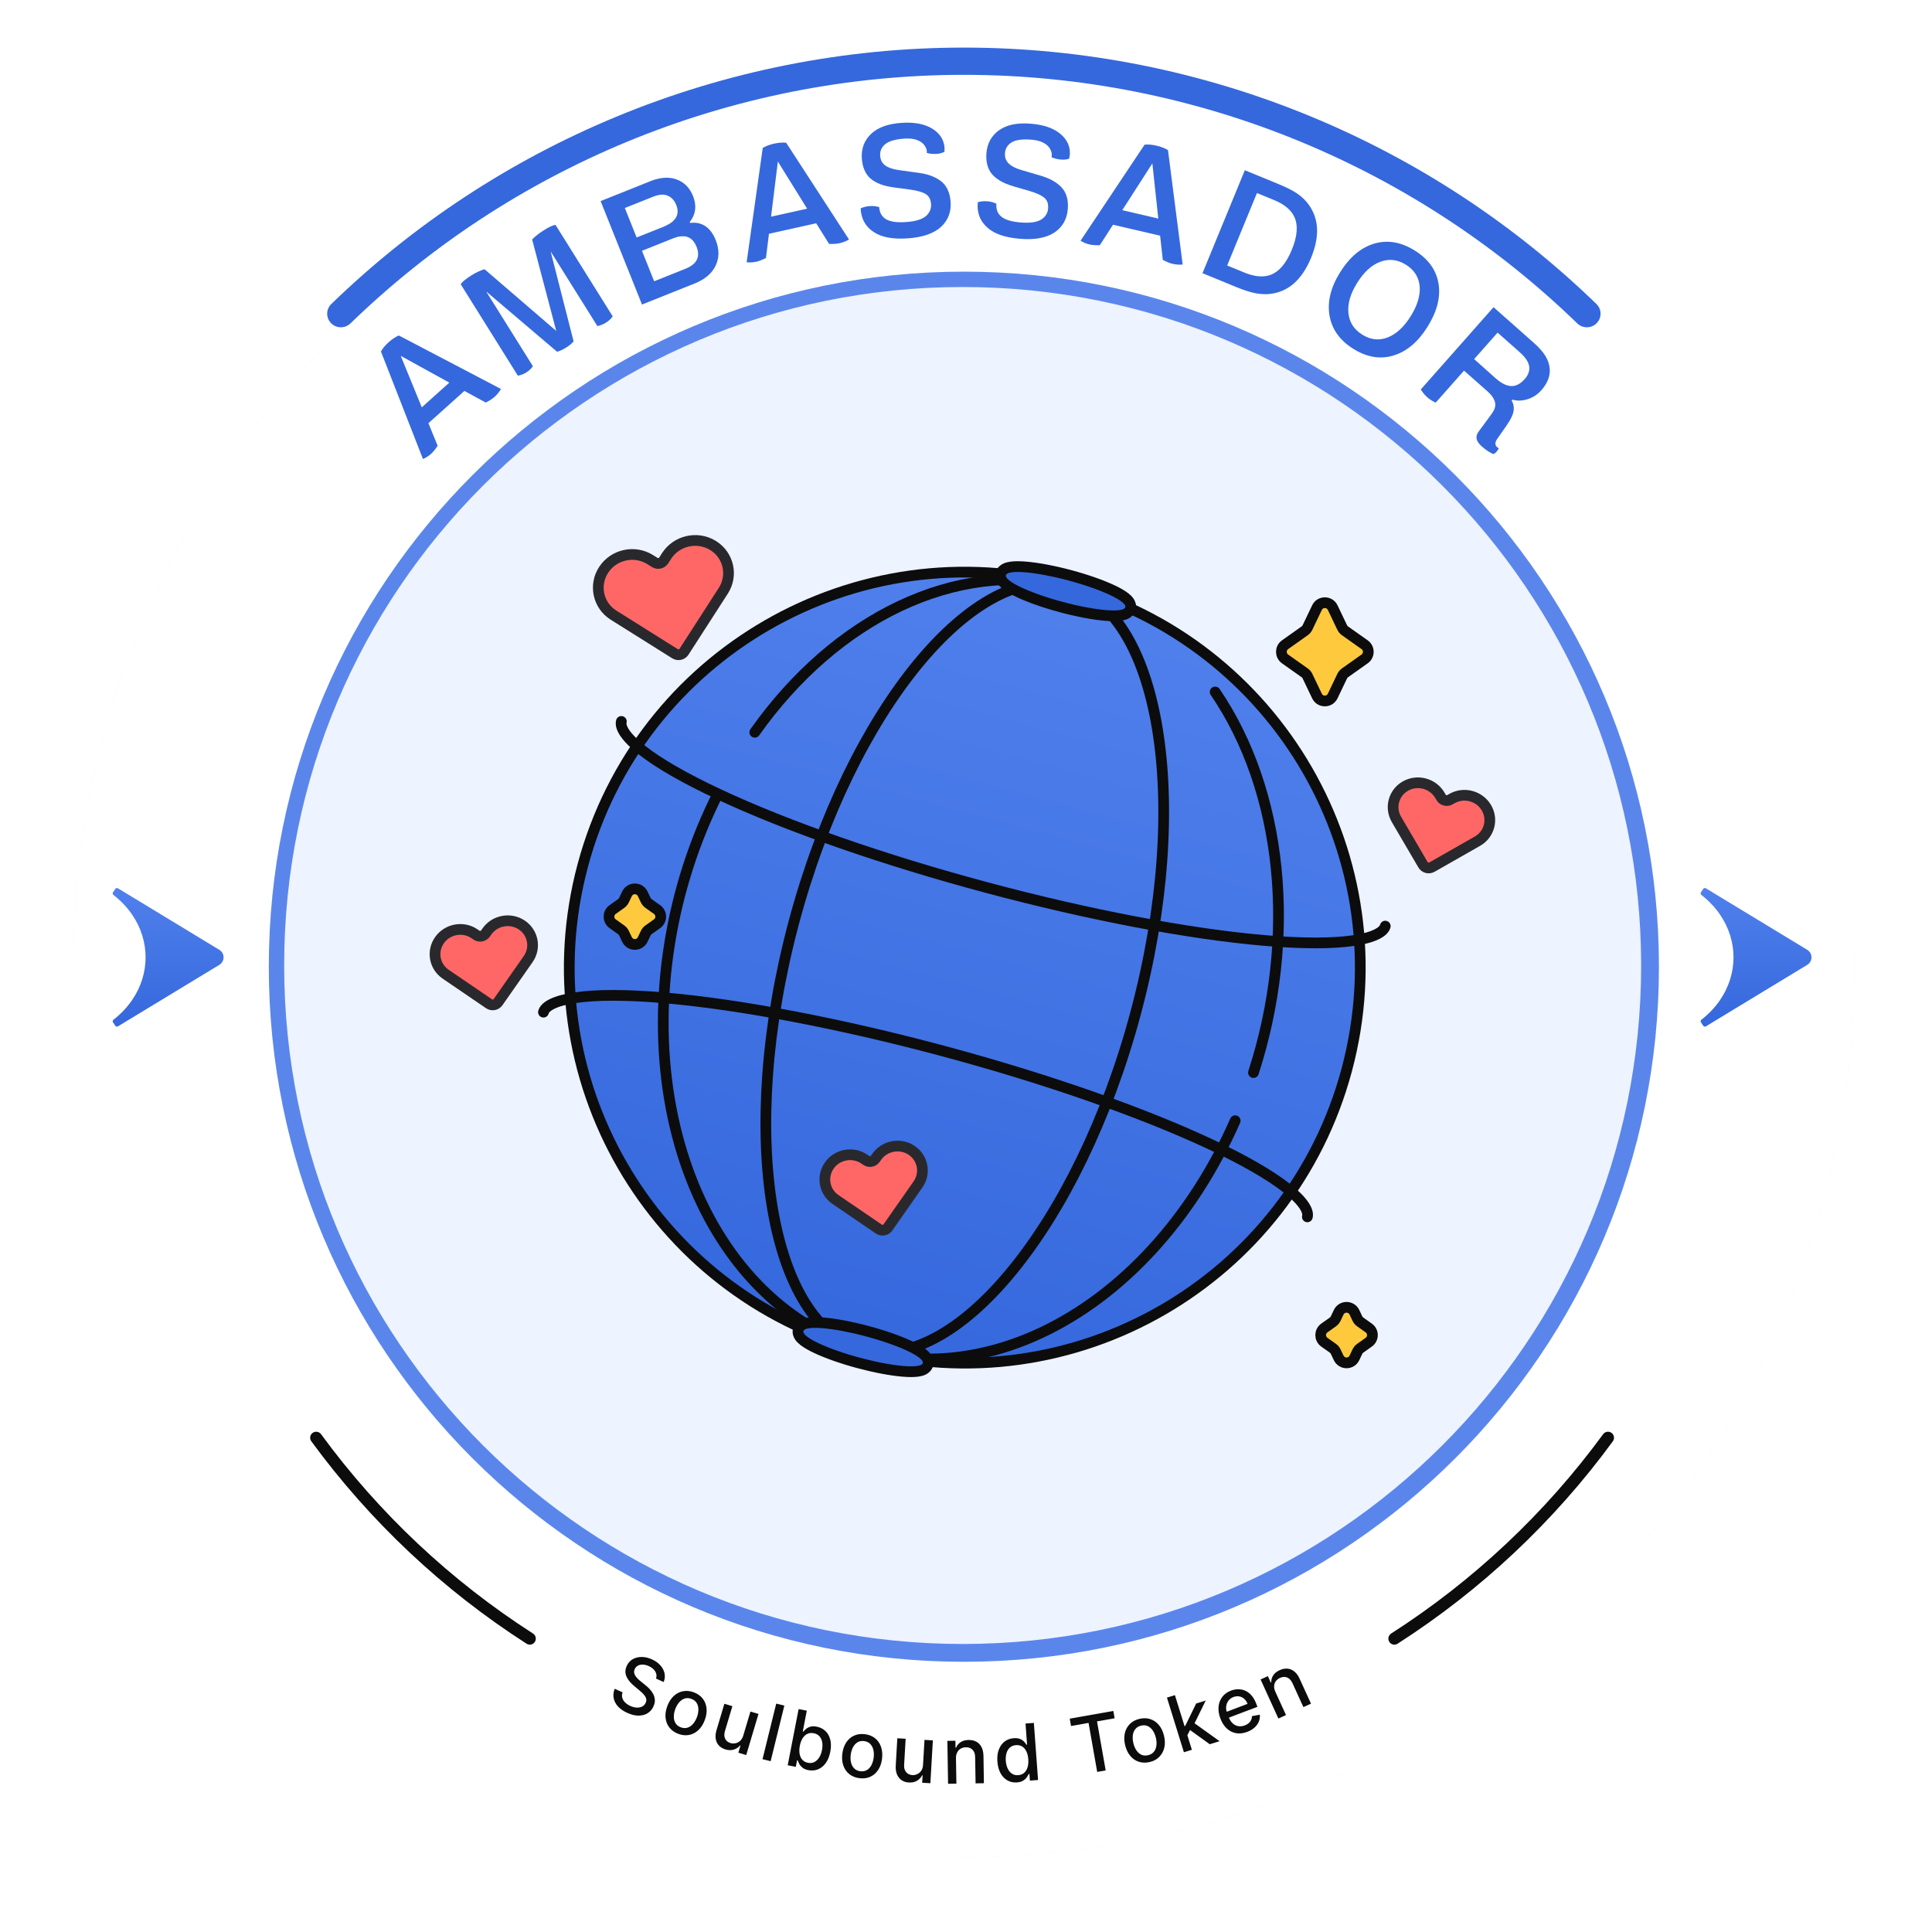 <svg width="203" height="203" viewBox="0 0 203 203" fill="none" xmlns="http://www.w3.org/2000/svg">
<g filter="url(#filter0_di_272_3269)">
<rect x="7.707" y="8.006" width="187.139" height="187.139" rx="93.57" fill="#EDF3FF"/>
<path d="M141.503 112.423C135.564 134.588 112.782 147.741 90.617 141.802C68.453 135.863 55.3 113.081 61.239 90.916C67.177 68.752 89.96 55.599 112.124 61.538C134.288 67.477 147.442 90.259 141.503 112.423Z" fill="url(#paint0_linear_272_3269)" stroke="#0C0C0D" stroke-width="1.127"/>
<path d="M119.315 106.478C116.321 117.651 111.558 127.188 106.302 133.578C101.01 140.01 95.378 143.078 90.617 141.802C85.856 140.526 82.512 135.053 81.145 126.837C79.788 118.675 80.432 108.035 83.425 96.861C86.419 85.688 91.182 76.151 96.439 69.762C101.731 63.33 107.363 60.262 112.124 61.538C116.885 62.813 120.229 68.286 121.595 76.503C122.953 84.664 122.309 95.305 119.315 106.478Z" stroke="#0C0C0D" stroke-width="1.127"/>
<path d="M145.552 97.31C145.482 97.572 145.247 97.872 144.675 98.159C144.106 98.445 143.278 98.678 142.178 98.837C139.982 99.155 136.839 99.16 132.86 98.818C124.911 98.135 114.395 96.132 103.627 93.247C92.86 90.362 82.751 86.838 75.526 83.455C71.909 81.762 69.189 80.186 67.447 78.813C66.574 78.125 65.973 77.509 65.623 76.977C65.272 76.442 65.218 76.065 65.288 75.803" stroke="#0C0C0D" stroke-width="1.127" stroke-linecap="round"/>
<path d="M137.367 127.858C137.437 127.596 137.383 127.218 137.031 126.684C136.682 126.152 136.081 125.536 135.208 124.848C133.465 123.475 130.746 121.899 127.129 120.206C119.903 116.823 109.795 113.299 99.027 110.414C88.26 107.529 77.743 105.527 69.794 104.843C65.816 104.501 62.672 104.506 60.477 104.824C59.377 104.983 58.548 105.216 57.98 105.502C57.408 105.789 57.173 106.089 57.102 106.351" stroke="#0C0C0D" stroke-width="1.127" stroke-linecap="round"/>
<path d="M127.68 72.707C131.161 77.807 133.378 84.197 134.09 91.23C134.801 98.263 133.979 105.673 131.705 112.698" stroke="#0C0C0D" stroke-width="1.127" stroke-linecap="round" stroke-linejoin="round"/>
<path d="M129.783 117.755C127.555 122.834 124.597 127.424 121.087 131.255C117.578 135.086 113.592 138.074 109.373 140.05C105.155 142.026 100.791 142.949 96.539 142.776C92.288 142.603 88.226 141.337 84.592 139.053C80.957 136.767 77.816 133.504 75.364 129.447C72.911 125.389 71.198 120.622 70.334 115.426C69.469 110.23 69.473 104.717 70.348 99.216C71.222 93.715 72.948 88.343 75.423 83.421" stroke="#0C0C0D" stroke-width="1.127" stroke-linecap="round" stroke-linejoin="round"/>
<path d="M79.307 76.941C83.523 70.986 88.792 66.409 94.532 63.691C100.269 60.975 106.255 60.22 111.845 61.482" stroke="#0C0C0D" stroke-width="1.127" stroke-linecap="round" stroke-linejoin="round"/>
<path d="M111.521 63.788C113.274 64.258 114.91 64.56 116.141 64.664C116.753 64.716 117.292 64.721 117.707 64.663C117.912 64.634 118.12 64.585 118.3 64.497C118.476 64.41 118.703 64.243 118.783 63.944C118.863 63.646 118.75 63.388 118.641 63.224C118.529 63.058 118.373 62.912 118.21 62.784C117.88 62.527 117.41 62.261 116.855 62.001C115.736 61.475 114.169 60.919 112.416 60.449C110.662 59.979 109.027 59.677 107.795 59.573C107.184 59.521 106.644 59.516 106.23 59.574C106.025 59.603 105.816 59.652 105.637 59.74C105.461 59.827 105.234 59.994 105.153 60.292C105.073 60.591 105.187 60.849 105.296 61.012C105.407 61.179 105.563 61.325 105.726 61.453C106.056 61.71 106.526 61.975 107.081 62.236C108.2 62.762 109.767 63.319 111.521 63.788Z" fill="#3568DD" stroke="#0C0C0D" stroke-width="1.127"/>
<path d="M91.134 139.873C89.381 139.403 87.745 139.101 86.514 138.997C85.903 138.945 85.363 138.94 84.948 138.998C84.743 139.027 84.535 139.076 84.355 139.164C84.179 139.251 83.952 139.418 83.872 139.717C83.792 140.015 83.905 140.273 84.014 140.437C84.126 140.603 84.282 140.749 84.445 140.877C84.775 141.134 85.245 141.4 85.8 141.66C86.919 142.186 88.486 142.743 90.239 143.212C91.993 143.682 93.628 143.984 94.86 144.088C95.471 144.14 96.011 144.145 96.425 144.087C96.63 144.058 96.839 144.009 97.018 143.921C97.194 143.834 97.421 143.667 97.501 143.369C97.582 143.07 97.468 142.812 97.359 142.649C97.248 142.482 97.092 142.336 96.929 142.208C96.599 141.951 96.129 141.686 95.574 141.425C94.455 140.899 92.888 140.343 91.134 139.873Z" fill="#3568DD" stroke="#0C0C0D" stroke-width="1.127"/>
<path d="M138.378 63.847C138.71 63.153 139.698 63.153 140.03 63.847L141.026 65.932C141.093 66.073 141.196 66.194 141.323 66.284L143.383 67.742C143.898 68.107 143.898 68.872 143.383 69.236L141.323 70.694C141.196 70.784 141.093 70.906 141.026 71.046L140.03 73.131C139.698 73.826 138.71 73.826 138.378 73.131L137.382 71.046C137.315 70.906 137.212 70.784 137.085 70.694L135.025 69.236C134.51 68.872 134.51 68.107 135.025 67.742L137.085 66.284C137.212 66.194 137.315 66.073 137.382 65.932L138.378 63.847Z" fill="#FFC93E" stroke="#0C0C0D" stroke-width="1.127" stroke-linejoin="round"/>
<path fill-rule="evenodd" clip-rule="evenodd" d="M63.435 59.862C64.498 58.251 66.684 57.776 68.319 58.802L68.792 59.099C69.111 59.299 69.531 59.206 69.736 58.889L70.038 58.419C71.084 56.797 73.265 56.3 74.911 57.31C76.556 58.319 77.043 60.452 75.997 62.075L71.869 68.481C71.665 68.797 71.245 68.891 70.926 68.69L64.471 64.639C62.837 63.612 62.373 61.474 63.435 59.862Z" fill="#FF6767" stroke="#29292D" stroke-width="1.127"/>
<path fill-rule="evenodd" clip-rule="evenodd" d="M147.694 82.583C148.954 81.883 150.564 82.323 151.292 83.566L151.416 83.778C151.606 84.103 152.022 84.214 152.349 84.028L152.562 83.907C153.814 83.194 155.429 83.618 156.17 84.854C156.91 86.09 156.496 87.669 155.244 88.382L150.451 91.112C150.124 91.298 149.708 91.186 149.518 90.861L146.732 86.101C146.004 84.858 146.435 83.283 147.694 82.583Z" fill="#FF6767" stroke="#29292D" stroke-width="1.127"/>
<path fill-rule="evenodd" clip-rule="evenodd" d="M87.149 122.444C87.987 121.272 89.631 120.98 90.821 121.791L91.024 121.929C91.335 122.141 91.758 122.064 91.974 121.755L92.115 121.554C92.94 120.374 94.581 120.065 95.78 120.864C96.979 121.664 97.281 123.268 96.456 124.449L93.295 128.969C93.079 129.277 92.655 129.355 92.344 129.143L87.787 126.036C86.597 125.224 86.311 123.616 87.149 122.444Z" fill="#FF6767" stroke="#29292D" stroke-width="1.127"/>
<path fill-rule="evenodd" clip-rule="evenodd" d="M46.189 98.77C47.027 97.598 48.671 97.305 49.861 98.117L50.063 98.255C50.374 98.467 50.798 98.389 51.014 98.081L51.154 97.88C51.98 96.7 53.621 96.391 54.82 97.19C56.019 97.989 56.321 99.594 55.496 100.775L52.334 105.295C52.119 105.603 51.695 105.681 51.384 105.469L46.827 102.361C45.636 101.55 45.351 99.942 46.189 98.77Z" fill="#FF6767" stroke="#29292D" stroke-width="1.127"/>
<path d="M65.878 93.918C66.21 93.222 67.2 93.222 67.531 93.918L67.846 94.58C67.913 94.721 68.015 94.843 68.142 94.933L69.037 95.569C69.551 95.934 69.551 96.696 69.037 97.061L68.142 97.697C68.015 97.787 67.913 97.909 67.846 98.05L67.531 98.712C67.2 99.408 66.21 99.408 65.878 98.712L65.564 98.05C65.496 97.909 65.394 97.787 65.267 97.697L64.372 97.061C63.859 96.696 63.859 95.934 64.372 95.569L65.267 94.933C65.394 94.843 65.496 94.721 65.564 94.58L65.878 93.918Z" fill="#FFC93E" stroke="#0C0C0D" stroke-width="1.127" stroke-linejoin="round"/>
<path d="M140.659 137.885C140.99 137.189 141.981 137.189 142.312 137.885L142.627 138.547C142.694 138.688 142.796 138.809 142.923 138.9L143.818 139.536C144.331 139.9 144.331 140.663 143.818 141.028L142.923 141.664C142.796 141.754 142.694 141.875 142.627 142.016L142.312 142.678C141.981 143.374 140.99 143.374 140.659 142.678L140.344 142.016C140.277 141.875 140.175 141.754 140.048 141.664L139.153 141.028C138.64 140.663 138.64 139.9 139.153 139.536L140.048 138.9C140.175 138.809 140.277 138.688 140.344 138.547L140.659 137.885Z" fill="#FFC93E" stroke="#0C0C0D" stroke-width="1.127" stroke-linejoin="round"/>
<path d="M186.826 101.576C186.826 148.824 148.525 187.125 101.277 187.125C54.029 187.125 15.727 148.824 15.727 101.576C15.727 54.328 54.029 16.026 101.277 16.026C148.525 16.026 186.826 54.328 186.826 101.576ZM36.503 101.576C36.503 137.35 65.503 166.35 101.277 166.35C137.051 166.35 166.051 137.35 166.051 101.576C166.051 65.802 137.051 36.802 101.277 36.802C65.503 36.802 36.503 65.802 36.503 101.576Z" fill="#EDF3FF"/>
<g style="mix-blend-mode:multiply" filter="url(#filter1_f_272_3269)">
<mask id="path-19-outside-1_272_3269" maskUnits="userSpaceOnUse" x="13.599" y="13.898" width="175" height="175" fill="black">
<rect fill="white" x="13.599" y="13.898" width="175" height="175"/>
<path d="M186.698 101.447C186.698 148.695 148.396 186.997 101.148 186.997C53.9 186.997 15.599 148.695 15.599 101.447C15.599 54.199 53.9 15.898 101.148 15.898C148.396 15.898 186.698 54.199 186.698 101.447ZM28.73 101.447C28.73 141.442 61.153 173.865 101.148 173.865C141.143 173.865 173.566 141.442 173.566 101.447C173.566 61.452 141.143 29.029 101.148 29.029C61.153 29.029 28.73 61.452 28.73 101.447Z"/>
</mask>
<path d="M186.698 101.447C186.698 148.695 148.396 186.997 101.148 186.997C53.9 186.997 15.599 148.695 15.599 101.447C15.599 54.199 53.9 15.898 101.148 15.898C148.396 15.898 186.698 54.199 186.698 101.447ZM28.73 101.447C28.73 141.442 61.153 173.865 101.148 173.865C141.143 173.865 173.566 141.442 173.566 101.447C173.566 61.452 141.143 29.029 101.148 29.029C61.153 29.029 28.73 61.452 28.73 101.447Z" fill="white"/>
<path d="M186.698 101.447C186.698 148.695 148.396 186.997 101.148 186.997C53.9 186.997 15.599 148.695 15.599 101.447C15.599 54.199 53.9 15.898 101.148 15.898C148.396 15.898 186.698 54.199 186.698 101.447ZM28.73 101.447C28.73 141.442 61.153 173.865 101.148 173.865C141.143 173.865 173.566 141.442 173.566 101.447C173.566 61.452 141.143 29.029 101.148 29.029C61.153 29.029 28.73 61.452 28.73 101.447Z" stroke="#5A86EC" stroke-width="2.255" mask="url(#path-19-outside-1_272_3269)"/>
</g>
<path d="M194.847 101.576C194.847 153.253 152.954 195.146 101.277 195.146C49.6 195.146 7.707 153.253 7.707 101.576C7.707 49.899 49.6 8.006 101.277 8.006C152.954 8.006 194.847 49.899 194.847 101.576ZM28.244 101.576C28.244 141.911 60.942 174.609 101.277 174.609C141.612 174.609 174.31 141.911 174.31 101.576C174.31 61.241 141.612 28.543 101.277 28.543C60.942 28.543 28.244 61.241 28.244 101.576Z" fill="white"/>
<path fill-rule="evenodd" clip-rule="evenodd" d="M179.246 107.84C179.151 107.898 179.027 107.871 178.964 107.779L178.725 107.427C178.662 107.335 178.683 107.211 178.771 107.143C179.56 106.528 180.209 105.835 180.719 105.092C182.619 102.329 182.619 98.85 180.719 96.087C180.209 95.344 179.56 94.651 178.771 94.036C178.683 93.968 178.662 93.844 178.725 93.752L178.964 93.4C179.027 93.308 179.151 93.281 179.246 93.339L189.892 99.799C190.486 100.16 190.486 101.019 189.892 101.379L179.246 107.84Z" fill="url(#paint1_linear_272_3269)"/>
<path fill-rule="evenodd" clip-rule="evenodd" d="M12.398 107.84C12.303 107.898 12.179 107.871 12.117 107.779L11.877 107.427C11.814 107.335 11.835 107.211 11.923 107.143C12.713 106.528 13.361 105.835 13.872 105.092C15.772 102.329 15.772 98.85 13.872 96.087C13.361 95.344 12.713 94.651 11.923 94.036C11.835 93.968 11.814 93.844 11.877 93.752L12.117 93.4C12.179 93.308 12.303 93.281 12.398 93.339L23.044 99.8C23.639 100.16 23.639 101.019 23.044 101.38L12.398 107.84Z" fill="url(#paint2_linear_272_3269)"/>
<path d="M167.756 33.969C168.316 33.41 168.316 32.502 167.749 31.951C159.103 23.561 148.942 16.88 137.803 12.266C126.223 7.469 113.811 5 101.276 5C88.742 5 76.33 7.469 64.75 12.266C53.611 16.88 43.45 23.561 34.804 31.951C34.237 32.502 34.237 33.41 34.797 33.969C35.356 34.528 36.261 34.527 36.829 33.977C45.209 25.852 55.054 19.381 65.846 14.911C77.079 10.258 89.118 7.863 101.276 7.863C113.435 7.863 125.474 10.258 136.707 14.911C147.499 19.381 157.344 25.851 165.724 33.977C166.292 34.527 167.197 34.528 167.756 33.969Z" fill="#3568DD"/>
<path d="M56.201 172.514C56.014 172.81 55.623 172.898 55.329 172.709C46.543 167.073 38.875 159.861 32.709 151.438C32.503 151.156 32.567 150.76 32.851 150.556C33.135 150.351 33.53 150.416 33.736 150.698C39.807 158.989 47.356 166.089 56.005 171.639C56.299 171.828 56.387 172.219 56.201 172.514Z" fill="#0C0C0D"/>
<path d="M145.976 172.514C146.163 172.81 146.554 172.898 146.848 172.709C155.634 167.073 163.302 159.861 169.468 151.438C169.674 151.156 169.61 150.76 169.326 150.556C169.043 150.351 168.647 150.416 168.441 150.698C162.371 158.989 154.821 166.089 146.173 171.639C145.878 171.828 145.79 172.219 145.976 172.514Z" fill="#0C0C0D"/>
<g clip-path="url(#clip0_272_3269)">
<path d="M68.933 176.372C69.02 176.105 68.99 175.857 68.847 175.62C68.704 175.383 68.475 175.199 68.163 175.056C67.937 174.959 67.727 174.906 67.531 174.902C67.336 174.899 67.163 174.936 67.02 175.015C66.874 175.098 66.765 175.218 66.694 175.372C66.637 175.5 66.615 175.628 66.633 175.752C66.652 175.876 66.697 175.988 66.769 176.097C66.844 176.206 66.927 176.308 67.024 176.402C67.122 176.496 67.216 176.582 67.314 176.657L67.787 177.041C67.941 177.161 68.095 177.3 68.246 177.458C68.396 177.615 68.524 177.788 68.625 177.976C68.727 178.164 68.787 178.371 68.805 178.593C68.82 178.814 68.775 179.047 68.663 179.291C68.524 179.603 68.317 179.84 68.05 180.009C67.783 180.178 67.464 180.261 67.099 180.265C66.735 180.269 66.337 180.171 65.908 179.975C65.499 179.791 65.172 179.562 64.931 179.299C64.691 179.032 64.54 178.743 64.48 178.423C64.42 178.108 64.454 177.781 64.585 177.443L65.416 177.818C65.341 178.025 65.333 178.217 65.386 178.401C65.438 178.585 65.54 178.747 65.69 178.889C65.841 179.032 66.021 179.152 66.231 179.25C66.464 179.355 66.69 179.412 66.904 179.423C67.118 179.434 67.31 179.393 67.475 179.31C67.641 179.224 67.764 179.092 67.843 178.916C67.919 178.754 67.93 178.6 67.885 178.453C67.84 178.307 67.753 178.168 67.629 178.029C67.505 177.89 67.355 177.751 67.182 177.612L66.618 177.138C66.235 176.819 65.968 176.488 65.818 176.139C65.668 175.789 65.679 175.425 65.852 175.045C65.995 174.729 66.205 174.493 66.483 174.335C66.757 174.177 67.073 174.102 67.426 174.102C67.779 174.102 68.136 174.188 68.505 174.354C68.877 174.523 69.174 174.737 69.399 174.996C69.625 175.256 69.767 175.537 69.828 175.838C69.888 176.139 69.858 176.439 69.73 176.736L68.933 176.372Z" fill="#0C0C0D"/>
<path d="M71.274 182.181C70.88 182.035 70.568 181.813 70.339 181.524C70.109 181.231 69.978 180.892 69.933 180.505C69.891 180.118 69.952 179.705 70.113 179.269C70.275 178.829 70.5 178.476 70.786 178.209C71.071 177.942 71.395 177.773 71.759 177.702C72.124 177.631 72.503 177.668 72.898 177.815C73.292 177.961 73.604 178.183 73.833 178.472C74.063 178.765 74.194 179.104 74.236 179.494C74.277 179.885 74.217 180.299 74.051 180.735C73.89 181.17 73.664 181.524 73.379 181.787C73.093 182.054 72.77 182.223 72.405 182.294C72.041 182.365 71.673 182.328 71.274 182.181ZM71.534 181.494C71.789 181.588 72.03 181.599 72.248 181.527C72.466 181.456 72.661 181.321 72.826 181.125C72.992 180.93 73.127 180.697 73.228 180.426C73.33 180.156 73.379 179.893 73.382 179.637C73.386 179.382 73.326 179.152 73.21 178.95C73.093 178.75 72.905 178.6 72.65 178.506C72.39 178.408 72.15 178.397 71.932 178.472C71.71 178.547 71.519 178.683 71.353 178.878C71.188 179.074 71.053 179.307 70.955 179.577C70.853 179.848 70.801 180.111 70.801 180.37C70.797 180.626 70.857 180.855 70.978 181.054C71.086 181.249 71.274 181.396 71.534 181.494Z" fill="#0C0C0D"/>
<path d="M78.095 182.365L78.85 179.836L79.696 180.088L78.407 184.41L77.58 184.162L77.802 183.414L77.757 183.399C77.588 183.602 77.373 183.745 77.107 183.831C76.844 183.917 76.547 183.914 76.224 183.816C75.945 183.733 75.72 183.598 75.543 183.414C75.367 183.23 75.254 182.997 75.205 182.719C75.156 182.441 75.186 182.125 75.292 181.768L76.111 179.021L76.953 179.273L76.163 181.918C76.077 182.211 76.088 182.471 76.197 182.696C76.306 182.922 76.494 183.068 76.753 183.147C76.911 183.196 77.08 183.203 77.261 183.17C77.441 183.14 77.606 183.057 77.757 182.929C77.907 182.801 78.023 182.61 78.095 182.365Z" fill="#0C0C0D"/>
<path d="M82.413 179.213L80.973 185.052L80.12 184.842L81.56 179.002L82.413 179.213Z" fill="#0C0C0D"/>
<path d="M82.766 185.481L83.912 179.577L84.772 179.746L84.348 181.941L84.4 181.952C84.468 181.869 84.562 181.775 84.679 181.674C84.795 181.572 84.949 181.49 85.133 181.433C85.317 181.373 85.547 181.373 85.821 181.426C86.178 181.494 86.479 181.648 86.727 181.881C86.975 182.114 87.144 182.418 87.238 182.79C87.332 183.162 87.332 183.587 87.241 184.064C87.147 184.541 86.99 184.936 86.764 185.248C86.539 185.56 86.268 185.777 85.956 185.905C85.641 186.033 85.306 186.063 84.949 185.995C84.679 185.943 84.468 185.856 84.318 185.732C84.168 185.608 84.051 185.477 83.98 185.338C83.908 185.199 83.856 185.075 83.822 184.973L83.75 184.958L83.615 185.646L82.766 185.481ZM84.04 183.433C83.98 183.745 83.972 184.026 84.017 184.278C84.062 184.53 84.156 184.74 84.303 184.902C84.449 185.067 84.645 185.172 84.893 185.221C85.152 185.27 85.378 185.244 85.577 185.139C85.776 185.033 85.945 184.872 86.08 184.654C86.216 184.436 86.313 184.177 86.37 183.88C86.426 183.587 86.433 183.316 86.392 183.068C86.351 182.82 86.253 182.61 86.107 182.441C85.96 182.271 85.753 182.162 85.494 182.114C85.242 182.065 85.021 182.087 84.825 182.185C84.63 182.279 84.464 182.437 84.329 182.647C84.194 182.865 84.1 183.124 84.04 183.433Z" fill="#0C0C0D"/>
<path d="M90.304 186.837C89.883 186.785 89.53 186.642 89.24 186.413C88.951 186.183 88.741 185.883 88.613 185.514C88.481 185.146 88.448 184.733 88.504 184.271C88.56 183.805 88.699 183.41 88.914 183.083C89.132 182.756 89.406 182.516 89.744 182.365C90.082 182.215 90.458 182.162 90.879 182.215C91.3 182.268 91.653 182.411 91.942 182.64C92.232 182.869 92.442 183.17 92.57 183.542C92.698 183.914 92.735 184.327 92.679 184.793C92.623 185.255 92.484 185.65 92.269 185.973C92.055 186.296 91.777 186.537 91.439 186.691C91.101 186.845 90.721 186.89 90.304 186.837ZM90.398 186.108C90.668 186.142 90.905 186.097 91.101 185.977C91.296 185.856 91.454 185.68 91.57 185.451C91.687 185.221 91.762 184.966 91.8 184.676C91.833 184.391 91.826 184.124 91.769 183.872C91.713 183.621 91.604 183.414 91.443 183.245C91.281 183.076 91.067 182.978 90.793 182.94C90.518 182.907 90.281 182.952 90.086 183.076C89.891 183.2 89.733 183.376 89.616 183.605C89.5 183.835 89.425 184.09 89.387 184.376C89.353 184.665 89.361 184.932 89.417 185.18C89.474 185.428 89.582 185.638 89.744 185.804C89.906 185.973 90.124 186.074 90.398 186.108Z" fill="#0C0C0D"/>
<path d="M96.986 185.447L97.14 182.813L98.019 182.865L97.756 187.367L96.895 187.318L96.941 186.537L96.892 186.533C96.775 186.766 96.599 186.957 96.358 187.104C96.121 187.251 95.832 187.314 95.498 187.292C95.208 187.277 94.956 187.198 94.742 187.055C94.528 186.916 94.366 186.713 94.254 186.454C94.141 186.195 94.096 185.879 94.118 185.507L94.284 182.643L95.159 182.696L94.998 185.454C94.979 185.762 95.05 186.011 95.212 186.202C95.37 186.394 95.588 186.499 95.858 186.514C96.024 186.525 96.189 186.492 96.358 186.42C96.527 186.349 96.67 186.232 96.787 186.071C96.907 185.909 96.971 185.702 96.986 185.447Z" fill="#0C0C0D"/>
<path d="M100.446 184.737L100.491 187.412L99.616 187.427L99.544 182.918L100.386 182.903L100.397 183.636H100.454C100.555 183.395 100.713 183.2 100.935 183.053C101.153 182.907 101.435 182.828 101.773 182.824C102.081 182.82 102.352 182.88 102.585 183.004C102.817 183.128 103.002 183.316 103.129 183.568C103.261 183.82 103.329 184.132 103.336 184.5L103.381 187.367L102.506 187.382L102.461 184.62C102.457 184.293 102.367 184.038 102.194 183.857C102.021 183.677 101.784 183.587 101.487 183.59C101.284 183.594 101.104 183.639 100.946 183.733C100.788 183.823 100.668 183.955 100.578 184.124C100.484 184.293 100.443 184.5 100.446 184.737Z" fill="#0C0C0D"/>
<path d="M106.85 187.284C106.485 187.311 106.154 187.243 105.858 187.074C105.561 186.909 105.316 186.657 105.132 186.322C104.948 185.988 104.835 185.578 104.798 185.09C104.764 184.605 104.813 184.18 104.952 183.823C105.091 183.466 105.294 183.185 105.565 182.982C105.835 182.779 106.151 182.662 106.515 182.636C106.793 182.617 107.023 182.647 107.199 182.726C107.376 182.805 107.519 182.903 107.62 183.019C107.725 183.136 107.804 183.237 107.864 183.327L107.917 183.324L107.755 181.095L108.631 181.031L109.071 187.029L108.214 187.093L108.161 186.394L108.09 186.398C108.045 186.499 107.977 186.612 107.887 186.743C107.797 186.875 107.669 186.991 107.504 187.096C107.342 187.202 107.124 187.262 106.85 187.284ZM106.989 186.522C107.24 186.503 107.447 186.42 107.613 186.274C107.778 186.127 107.898 185.932 107.97 185.687C108.041 185.443 108.067 185.161 108.045 184.846C108.022 184.534 107.958 184.263 107.849 184.034C107.74 183.805 107.597 183.632 107.413 183.515C107.229 183.399 107.011 183.346 106.756 183.365C106.493 183.384 106.278 183.47 106.113 183.617C105.948 183.767 105.828 183.962 105.756 184.207C105.685 184.451 105.658 184.718 105.681 185.015C105.704 185.315 105.767 185.582 105.876 185.815C105.985 186.048 106.132 186.228 106.316 186.356C106.504 186.488 106.729 186.54 106.989 186.522Z" fill="#0C0C0D"/>
<path d="M112.535 181.355L112.4 180.584L116.981 179.772L117.116 180.543L115.267 180.87L116.177 186.022L115.286 186.18L114.377 181.028L112.535 181.355Z" fill="#0C0C0D"/>
<path d="M120.81 185.139C120.401 185.236 120.017 185.229 119.668 185.116C119.315 185.003 119.014 184.797 118.762 184.496C118.51 184.195 118.33 183.823 118.221 183.369C118.112 182.914 118.101 182.497 118.187 182.114C118.274 181.734 118.45 181.411 118.71 181.148C118.973 180.885 119.307 180.704 119.717 180.607C120.126 180.509 120.51 180.517 120.859 180.629C121.212 180.742 121.513 180.952 121.765 181.249C122.016 181.546 122.197 181.926 122.306 182.38C122.415 182.835 122.426 183.248 122.336 183.628C122.249 184.008 122.073 184.327 121.814 184.59C121.558 184.861 121.22 185.041 120.81 185.139ZM120.641 184.421C120.908 184.357 121.111 184.233 121.254 184.049C121.396 183.865 121.479 183.647 121.509 183.391C121.539 183.136 121.517 182.869 121.449 182.587C121.381 182.309 121.276 182.061 121.137 181.847C120.998 181.633 120.821 181.475 120.611 181.373C120.401 181.272 120.164 181.253 119.897 181.317C119.63 181.381 119.424 181.505 119.281 181.693C119.138 181.881 119.055 182.099 119.025 182.354C118.999 182.61 119.018 182.876 119.085 183.158C119.153 183.44 119.258 183.688 119.397 183.902C119.54 184.117 119.713 184.271 119.923 184.372C120.134 184.474 120.371 184.485 120.641 184.421Z" fill="#0C0C0D"/>
<path d="M124.395 184.113L122.614 178.371L123.452 178.112L125.233 183.854L124.395 184.113ZM124.711 182.414L124.387 181.392L124.534 181.347L125.684 178.991L126.687 178.679L125.372 181.362L125.24 181.403L124.711 182.414ZM127.112 183.271L124.936 181.704L125.331 180.937L128.142 182.952L127.112 183.271Z" fill="#0C0C0D"/>
<path d="M131.054 181.971C130.637 182.129 130.246 182.174 129.881 182.11C129.517 182.046 129.19 181.881 128.904 181.618C128.619 181.355 128.393 181.005 128.228 180.565C128.063 180.133 128.003 179.724 128.036 179.333C128.07 178.942 128.202 178.6 128.423 178.303C128.645 178.006 128.953 177.785 129.344 177.638C129.581 177.548 129.829 177.499 130.081 177.495C130.332 177.488 130.58 177.537 130.821 177.638C131.061 177.74 131.287 177.905 131.49 178.134C131.693 178.363 131.869 178.668 132.012 179.051L132.121 179.34L128.769 180.61L128.536 179.994L131.084 179.028C131.001 178.81 130.885 178.638 130.735 178.502C130.584 178.367 130.411 178.284 130.216 178.247C130.021 178.209 129.818 178.232 129.603 178.311C129.374 178.397 129.194 178.532 129.066 178.709C128.938 178.886 128.863 179.085 128.837 179.299C128.814 179.513 128.841 179.727 128.919 179.938L129.104 180.419C129.209 180.701 129.352 180.922 129.525 181.08C129.697 181.238 129.897 181.336 130.114 181.373C130.332 181.407 130.562 181.381 130.802 181.291C130.956 181.231 131.092 181.155 131.2 181.061C131.313 180.967 131.396 180.859 131.456 180.735C131.516 180.61 131.546 180.471 131.542 180.321L132.373 180.167C132.395 180.419 132.362 180.663 132.268 180.892C132.174 181.125 132.023 181.332 131.817 181.52C131.618 181.704 131.358 181.854 131.054 181.971Z" fill="#0C0C0D"/>
<path d="M134.011 177.77L135.123 180.205L134.323 180.569L132.452 176.466L133.218 176.116L133.523 176.785L133.571 176.762C133.568 176.503 133.635 176.259 133.778 176.037C133.921 175.812 134.146 175.631 134.455 175.489C134.733 175.361 135.007 175.308 135.27 175.327C135.533 175.346 135.774 175.447 135.995 175.624C136.217 175.8 136.405 176.06 136.559 176.398L137.75 179.006L136.95 179.37L135.804 176.856C135.668 176.56 135.484 176.36 135.251 176.263C135.018 176.165 134.766 176.18 134.496 176.3C134.312 176.383 134.165 176.499 134.056 176.646C133.947 176.793 133.891 176.962 133.876 177.153C133.861 177.345 133.913 177.552 134.011 177.77Z" fill="#0C0C0D"/>
</g>
<g clip-path="url(#clip1_272_3269)">
<path d="M52.636 40.868C52.474 41.158 52.249 41.44 51.952 41.71C51.73 41.909 51.426 42.105 51.043 42.3L48.795 41.075L45.015 44.468L45.985 46.84C45.748 47.197 45.526 47.475 45.316 47.666C45.03 47.926 44.733 48.11 44.44 48.226L40.025 36.93C40.22 36.588 40.487 36.269 40.836 35.957C41.19 35.641 41.543 35.401 41.904 35.247L52.636 40.868ZM44.32 42.8L47.21 40.203L42.106 37.392L44.32 42.8Z" fill="#3568DD"/>
<path d="M58.366 23.624L64.379 33.24C64.202 33.496 63.969 33.71 63.68 33.894C63.357 34.093 63.056 34.217 62.763 34.255L57.878 26.45L57.867 26.457L60.272 35.874C60.072 36.104 59.817 36.314 59.501 36.509C59.148 36.731 58.829 36.878 58.535 36.96L51.133 30.666L51.114 30.677L55.995 38.482C55.807 38.745 55.574 38.959 55.296 39.136C55.026 39.305 54.733 39.418 54.413 39.474L48.401 29.858C48.589 29.595 48.964 29.291 49.535 28.934C50.035 28.622 50.494 28.404 50.911 28.287L58.445 34.77L55.913 25.161C56.221 24.841 56.645 24.503 57.201 24.157C57.69 23.849 58.077 23.676 58.366 23.624Z" fill="#3568DD"/>
<path d="M72.518 23.425C73.672 23.271 74.641 23.831 75.194 25.206C75.585 26.179 75.588 27.073 75.201 27.896C74.814 28.719 74.078 29.351 72.992 29.787L67.456 31.996L63.109 21.129L68.34 19.035C69.369 18.626 70.286 18.562 71.09 18.851C71.891 19.145 72.469 19.727 72.819 20.602C73.262 21.711 73.033 22.651 72.477 23.316L72.518 23.425ZM65.653 21.854L66.893 24.954L69.64 23.857C69.861 23.767 69.959 23.729 70.245 23.567C70.534 23.406 70.696 23.286 70.914 23.019C71.203 22.662 71.312 22.169 71.053 21.527C70.872 21.072 70.579 20.753 70.173 20.569C69.767 20.385 69.249 20.418 68.614 20.674L65.653 21.854ZM72.022 28.238C73.221 27.761 73.612 26.991 73.187 25.927C72.864 25.123 72.357 24.853 71.849 24.823C71.567 24.826 71.398 24.83 71.117 24.913C70.831 25.003 70.756 25.033 70.519 25.127L67.453 26.352L68.734 29.554L72.022 28.238Z" fill="#3568DD"/>
<path d="M89.207 25.165C88.925 25.337 88.587 25.473 88.196 25.559C87.903 25.623 87.542 25.646 87.114 25.627L85.757 23.459L80.797 24.563L80.481 27.104C80.098 27.299 79.771 27.434 79.493 27.494C79.117 27.577 78.768 27.596 78.452 27.555L80.143 15.545C80.477 15.342 80.872 15.195 81.327 15.094C81.789 14.992 82.213 14.955 82.604 14.996L89.207 25.165ZM81.015 22.767L84.806 21.925L81.733 16.973L81.015 22.767Z" fill="#3568DD"/>
<path d="M95.403 25.044C93.855 25.153 92.664 24.943 91.845 24.405C90.95 23.838 90.477 23.004 90.428 21.895C90.717 21.76 91.04 21.677 91.412 21.651C91.74 21.628 92.055 21.666 92.378 21.76C92.416 22.32 92.634 22.73 93.032 22.993C93.483 23.289 94.208 23.402 95.197 23.331C96.253 23.259 96.974 23.026 97.376 22.624C97.711 22.286 97.857 21.895 97.827 21.444C97.793 20.945 97.602 20.591 97.248 20.381C96.899 20.171 96.354 20.02 95.618 19.919L94.122 19.723C93.288 19.614 92.679 19.471 92.074 19.163C91.769 19.009 91.518 18.821 91.311 18.611C90.901 18.179 90.616 17.521 90.556 16.668C90.484 15.642 90.796 14.789 91.488 14.105C92.198 13.406 93.276 13.008 94.708 12.91C96.099 12.813 97.2 13.031 98.019 13.557C98.778 14.053 99.188 14.71 99.244 15.526C99.251 15.605 99.251 15.744 99.244 15.943C99.018 16.067 98.748 16.146 98.428 16.168C98.064 16.195 97.718 16.161 97.384 16.074C97.388 16.007 97.388 15.935 97.384 15.871C97.361 15.545 97.091 15.109 96.73 14.895C96.294 14.624 95.738 14.519 95.05 14.564C94.077 14.631 93.397 14.823 93.01 15.15C92.623 15.477 92.446 15.883 92.48 16.371C92.54 17.251 93.201 17.694 94.411 17.867L96.441 18.149C97.444 18.284 98.184 18.532 98.815 18.991C99.447 19.449 99.811 20.201 99.883 21.211C99.958 22.271 99.616 23.15 98.868 23.846C98.109 24.533 96.952 24.935 95.403 25.044Z" fill="#3568DD"/>
<path d="M107.196 25.093C105.648 24.969 104.501 24.586 103.772 23.936C102.972 23.244 102.626 22.346 102.743 21.245C103.051 21.151 103.382 21.121 103.754 21.151C104.081 21.177 104.389 21.26 104.693 21.403C104.648 21.963 104.802 22.399 105.159 22.718C105.561 23.079 106.26 23.297 107.248 23.376C108.301 23.459 109.048 23.338 109.507 23C109.886 22.715 110.093 22.354 110.127 21.903C110.168 21.403 110.029 21.023 109.713 20.764C109.398 20.505 108.883 20.276 108.169 20.065L106.719 19.648C105.911 19.415 105.328 19.186 104.776 18.791C104.498 18.592 104.276 18.37 104.103 18.13C103.761 17.641 103.577 16.946 103.645 16.097C103.727 15.071 104.163 14.274 104.949 13.7C105.757 13.113 106.876 12.88 108.308 12.997C109.695 13.106 110.754 13.485 111.487 14.128C112.164 14.729 112.472 15.443 112.408 16.255C112.4 16.334 112.382 16.473 112.344 16.668C112.103 16.758 111.822 16.796 111.502 16.77C111.138 16.739 110.803 16.657 110.484 16.522C110.495 16.458 110.51 16.386 110.514 16.319C110.54 15.992 110.337 15.522 110.014 15.255C109.623 14.925 109.09 14.737 108.402 14.68C107.429 14.601 106.726 14.691 106.298 14.958C105.865 15.225 105.633 15.601 105.595 16.086C105.524 16.965 106.11 17.502 107.282 17.852L109.248 18.431C110.221 18.712 110.916 19.069 111.472 19.618C112.028 20.167 112.28 20.963 112.197 21.97C112.111 23.03 111.645 23.849 110.803 24.424C109.946 24.992 108.744 25.217 107.196 25.093Z" fill="#3568DD"/>
<path d="M124.267 27.795C123.937 27.829 123.576 27.806 123.185 27.716C122.896 27.648 122.558 27.509 122.178 27.31L121.896 24.766L116.947 23.613L115.561 25.766C115.132 25.777 114.779 25.755 114.501 25.691C114.125 25.604 113.806 25.469 113.539 25.292L120.265 15.199C120.656 15.161 121.073 15.199 121.528 15.308C121.99 15.417 122.388 15.567 122.723 15.774L124.267 27.795ZM117.92 22.083L121.705 22.966L121.081 17.168L117.92 22.083Z" fill="#3568DD"/>
<path d="M137.765 27.074C136.792 29.437 135.315 30.715 133.327 30.895C132.831 30.937 132.324 30.899 131.809 30.79C131.294 30.681 130.64 30.467 129.859 30.147L126.349 28.704L130.798 17.886L134.308 19.329C135.168 19.682 135.849 20.024 136.333 20.358C136.818 20.693 137.213 21.091 137.54 21.546C138.592 23.034 138.667 24.875 137.765 27.074ZM135.736 26.239C136.315 24.83 136.409 23.688 136.006 22.805C135.668 22.061 134.951 21.463 133.865 21.02L132.072 20.283L128.942 27.896L130.734 28.633C131.824 29.08 132.752 29.163 133.508 28.877C134.417 28.532 135.157 27.656 135.736 26.239Z" fill="#3568DD"/>
<path d="M139.697 33.165C139.445 31.722 139.817 30.2 140.809 28.61C141.809 27.01 143.007 26.003 144.405 25.593C145.803 25.183 147.22 25.431 148.655 26.326C150.072 27.209 150.906 28.362 151.147 29.783C151.384 31.211 151 32.721 149.997 34.33C149.001 35.927 147.81 36.934 146.423 37.351C145.033 37.776 143.631 37.547 142.215 36.663C140.787 35.777 139.945 34.608 139.697 33.165ZM145.803 35.457C146.705 35.108 147.513 34.367 148.223 33.229C148.937 32.083 149.253 31.027 149.167 30.072C149.076 29.114 148.599 28.362 147.727 27.818C146.844 27.265 145.946 27.164 145.04 27.502C144.127 27.836 143.312 28.58 142.598 29.727C141.888 30.865 141.583 31.921 141.681 32.891C141.779 33.864 142.267 34.623 143.147 35.168C144.015 35.709 144.898 35.803 145.803 35.457Z" fill="#3568DD"/>
<path d="M157.238 47.475C157.148 47.58 157.039 47.659 156.919 47.715C156.528 47.554 156.122 47.283 155.694 46.904C155.066 46.347 154.98 45.863 155.367 45.34L156.674 43.567C156.926 43.217 157.125 42.894 157.118 42.481C157.088 42.094 156.885 41.643 156.291 41.117L153.83 38.941L150.854 42.304C150.523 42.157 150.226 41.97 149.963 41.74C149.696 41.504 149.471 41.229 149.287 40.921L156.93 32.278L161.067 35.938C161.68 36.479 162.123 36.968 162.386 37.408C162.649 37.847 162.796 38.294 162.837 38.757C162.894 39.516 162.601 40.267 161.958 40.996C161.556 41.451 161.075 41.763 160.519 41.943C159.951 42.124 159.414 42.135 158.91 41.992L158.831 42.078C159.012 42.402 159.083 42.672 159.049 43.089C159.012 43.503 158.764 44.04 158.298 44.709L157.317 46.118C157.065 46.479 157.062 46.768 157.31 46.986C157.373 47.043 157.434 47.088 157.482 47.121C157.396 47.264 157.317 47.388 157.238 47.475ZM160.207 39.828C160.541 39.452 160.703 39.05 160.688 38.636C160.673 38.125 160.327 37.58 159.658 36.987L157.355 34.95L154.893 37.734L157.155 39.752C157.817 40.335 158.414 40.605 158.952 40.56C159.388 40.523 159.809 40.279 160.207 39.828Z" fill="#3568DD"/>
</g>
</g>
<defs>
<filter id="filter1_f_272_3269" x="0.267" y="0.566" width="201.763" height="201.763" filterUnits="userSpaceOnUse" color-interpolation-filters="sRGB">
<feFlood flood-opacity="0" result="BackgroundImageFix"/>
<feBlend mode="normal" in="SourceGraphic" in2="BackgroundImageFix" result="shape"/>
<feGaussianBlur stdDeviation="7.102" result="effect1_foregroundBlur_272_3269"/>
</filter>
<linearGradient id="paint0_linear_272_3269" x1="112.27" y1="60.993" x2="90.471" y2="142.346" gradientUnits="userSpaceOnUse">
<stop stop-color="#5080EC"/>
<stop offset="1" stop-color="#3568DD"/>
</linearGradient>
<linearGradient id="paint1_linear_272_3269" x1="184.513" y1="93.309" x2="184.513" y2="107.87" gradientUnits="userSpaceOnUse">
<stop stop-color="#5080EC"/>
<stop offset="1" stop-color="#3568DD"/>
</linearGradient>
<linearGradient id="paint2_linear_272_3269" x1="17.665" y1="93.309" x2="17.665" y2="107.87" gradientUnits="userSpaceOnUse">
<stop stop-color="#5080EC"/>
<stop offset="1" stop-color="#3568DD"/>
</linearGradient>
<clipPath id="clip0_272_3269">
<rect width="73.3" height="13.325" fill="white" transform="translate(64.45 174.102)"/>
</clipPath>
<clipPath id="clip1_272_3269">
<rect width="122.813" height="35.335" fill="white" transform="translate(40.024 12.892)"/>
</clipPath>
</defs>
</svg>

